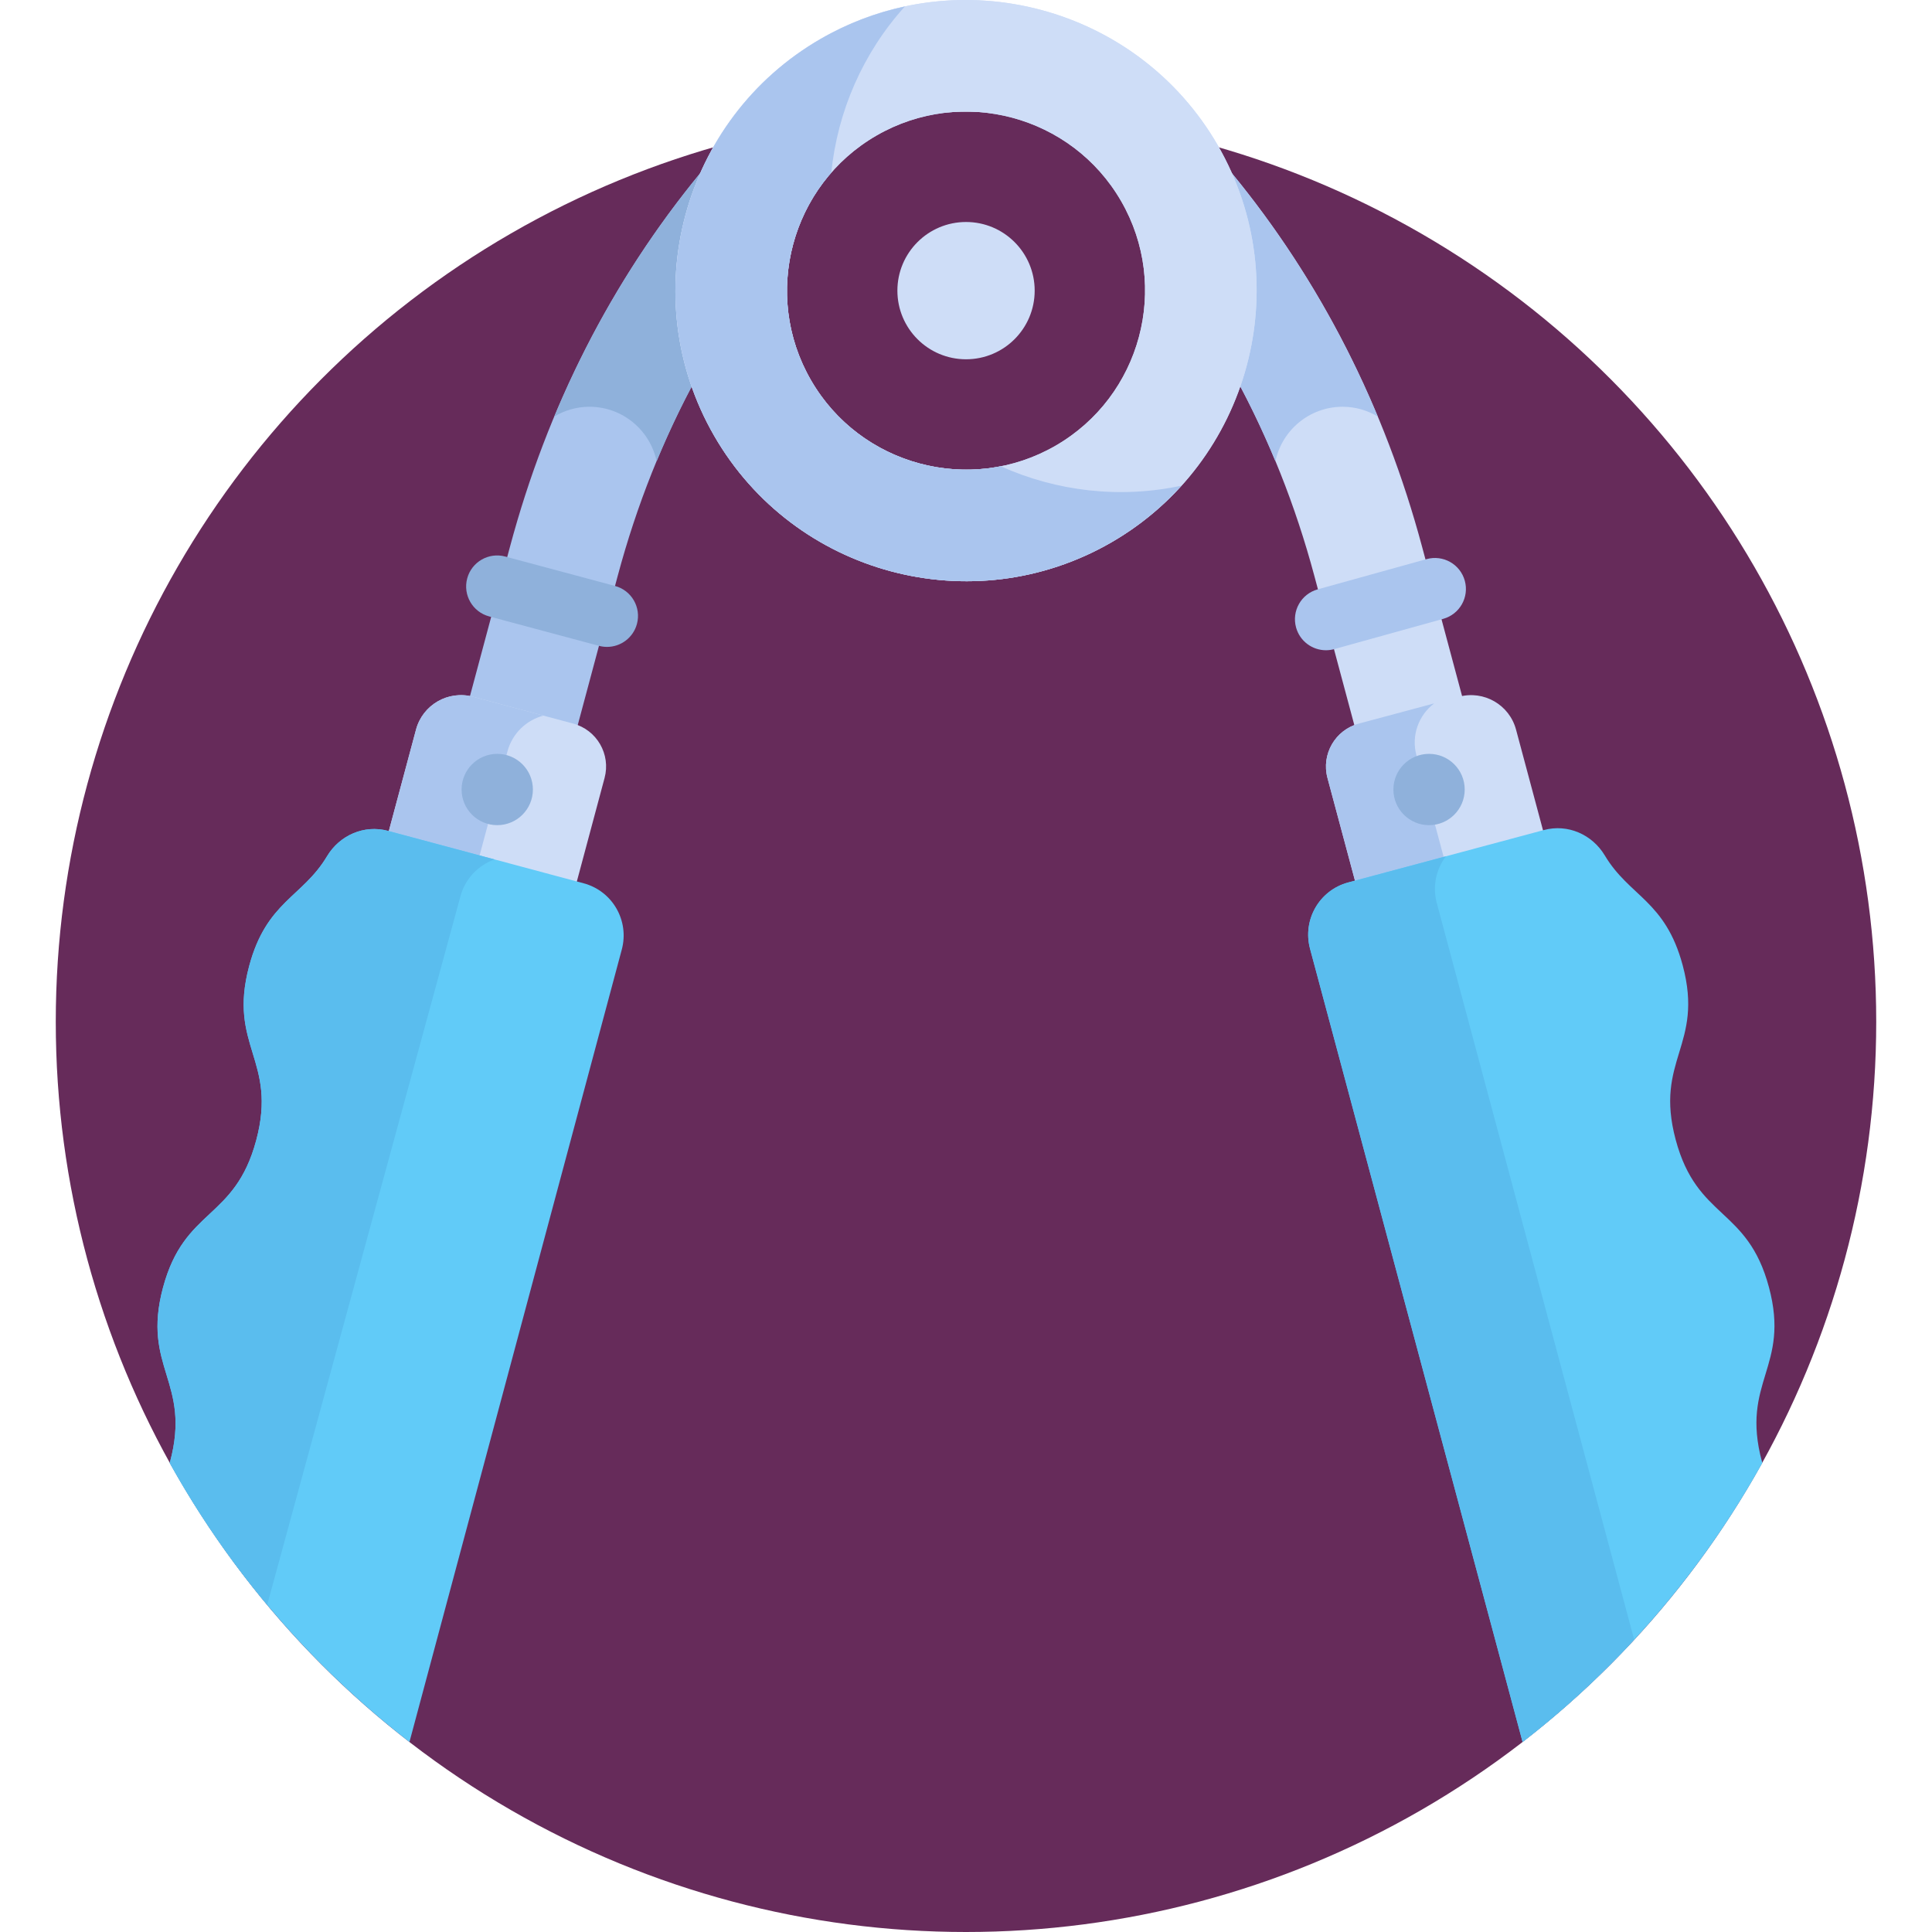 <?xml version="1.0" encoding="iso-8859-1"?>
<!-- Generator: Adobe Illustrator 19.0.0, SVG Export Plug-In . SVG Version: 6.00 Build 0)  -->
<svg version="1.1" id="Capa_1" xmlns="http://www.w3.org/2000/svg" xmlns:xlink="http://www.w3.org/1999/xlink" x="0px" y="0px"
	 viewBox="0 0 511.995 511.995" style="enable-background:new 0 0 511.995 511.995;" xml:space="preserve">
<circle style="fill:#662B5A;" cx="255.997" cy="270.778" r="241.217"/>
<path style="fill:#AAC5EE;" d="M181.162,77.017c0-13.536,3.521-26.26,9.678-37.326c-1.748,1.989-3.506,4.041-5.246,6.16
	c-23.544,28.658-40.52,61.994-50.457,99.081l-13.055,48.725c-2.114,7.889,2.568,15.998,10.457,18.113
	c1.283,0.343,2.57,0.507,3.837,0.507c6.529,0,12.505-4.357,14.275-10.964l13.055-48.725c5.008-18.691,12.015-36.29,20.938-52.653
	C182.382,92.694,181.162,84.995,181.162,77.017z"/>
<path style="fill:#CEDDF7;" d="M151.893,191.752l-26.552-7.114c-6.576-1.762-13.334,2.14-15.096,8.716l-7.374,27.521l49.829,13.351
	l7.517-28.056C161.9,199.891,158.174,193.436,151.893,191.752z"/>
<path style="fill:#AAC5EE;" d="M134.484,199.122c1.289-4.81,5.042-8.293,9.534-9.479l-18.677-5.004
	c-6.576-1.762-13.334,2.141-15.096,8.716l-7.374,27.521l24.057,6.446L134.484,199.122z"/>
<path style="fill:#8FB1DB;" d="M160.864,171.434c-0.704,0-1.42-0.091-2.132-0.282l-29.113-7.801
	c-4.383-1.175-6.983-5.679-5.809-10.062c1.175-4.383,5.681-6.983,10.063-5.809l29.113,7.801c4.383,1.175,6.983,5.679,5.809,10.062
	C167.811,169.013,164.491,171.434,160.864,171.434z"/>
<g>
	<path style="fill:#CEDDF7;" d="M389.928,193.659l-13.056-48.725c-9.936-37.086-26.913-70.422-50.458-99.083
		c-1.742-2.12-3.5-4.172-5.246-6.159c6.157,11.066,9.679,23.791,9.679,37.327c0,7.978-1.22,15.676-3.481,22.919
		c8.922,16.362,15.929,33.961,20.938,52.653l13.056,48.725c1.77,6.608,7.745,10.964,14.275,10.964c1.268,0,2.556-0.164,3.837-0.507
		C387.361,209.657,392.042,201.547,389.928,193.659z"/>
	<path style="fill:#CEDDF7;" d="M360.115,191.752l26.552-7.114c6.576-1.762,13.334,2.14,15.096,8.716l7.374,27.521l-49.829,13.351
		l-7.517-28.056C350.108,199.891,353.835,193.436,360.115,191.752z"/>
</g>
<g>
	<path style="fill:#AAC5EE;" d="M375.358,200.143c-1.41-5.262,0.619-10.631,4.704-13.735l-19.948,5.345
		c-6.28,1.683-10.007,8.138-8.324,14.417l7.517,28.056l23.496-6.295L375.358,200.143z"/>
	<path style="fill:#AAC5EE;" d="M351.382,172.32c-3.599,0-6.901-2.382-7.911-6.019c-1.214-4.372,1.346-8.9,5.718-10.115
		l28.875-8.018c4.372-1.212,8.901,1.345,10.115,5.718c1.214,4.372-1.346,8.9-5.718,10.115l-28.875,8.018
		C352.85,172.223,352.11,172.32,351.382,172.32z"/>
</g>
<circle style="fill:#CEDDF7;" cx="256.007" cy="77.022" r="18.191"/>
<path style="fill:#AAC5EE;" d="M337.999,122.252c1.722-8.254,9.036-14.457,17.803-14.457c3.411,0,6.591,0.956,9.318,2.589
	c-9.781-23.471-22.726-45.082-38.707-64.535c-1.742-2.12-3.5-4.172-5.246-6.159c6.157,11.065,9.679,23.791,9.679,37.327
	c0,7.978-1.22,15.676-3.481,22.919C331.291,107.135,334.823,114.587,337.999,122.252z"/>
<path style="fill:#8FB1DB;" d="M190.841,39.692c-1.748,1.989-3.506,4.041-5.246,6.16c-15.979,19.451-28.924,41.062-38.706,64.533
	c2.728-1.633,5.907-2.589,9.318-2.589c8.766,0,16.08,6.203,17.803,14.457c3.177-7.665,6.709-15.117,10.634-22.317
	c-2.261-7.243-3.481-14.94-3.481-22.919C181.162,63.482,184.683,50.757,190.841,39.692z"/>
<path style="fill:#61CBF8;" d="M154.683,234.085l-51.903-13.907c-6.275-1.681-12.78,1.16-16.122,6.748
	c-6.511,10.889-16.028,11.916-20.628,29.081c-5.709,21.309,7.578,24.869,1.869,46.176c-5.709,21.308-18.998,17.748-24.707,39.055
	c-5.709,21.309,7.578,24.87,1.868,46.178c-0.026,0.099-0.056,0.188-0.082,0.285c15.975,28.772,37.659,53.93,63.528,73.949
	l56.276-210.024C166.831,243.981,162.31,236.128,154.683,234.085z"/>
<path style="fill:#5ABDEE;" d="M44.979,387.7c7.424,13.37,16.094,25.948,25.831,37.604l51.216-187.811
	c1.284-4.708,4.769-8.22,9.037-9.738l-28.282-7.578c-6.275-1.681-12.78,1.16-16.122,6.748
	c-6.511,10.889-16.028,11.916-20.628,29.081c-5.709,21.309,7.578,24.869,1.869,46.176c-5.709,21.308-18.998,17.748-24.707,39.055
	c-5.709,21.309,7.578,24.87,1.868,46.178C45.035,387.514,45.006,387.603,44.979,387.7z"/>
<path style="fill:#61CBF8;" d="M468.786,341.125c-5.714-21.326-19.002-17.766-24.716-39.09c-5.714-21.326,7.573-24.886,1.859-46.211
	c-4.603-17.178-14.12-18.209-20.636-29.107c-3.343-5.593-9.849-8.438-16.124-6.756l-51.903,13.907
	c-7.625,2.043-12.146,9.901-10.096,17.553l56.33,210.225c25.869-20.022,47.552-45.182,63.527-73.956
	c-0.033-0.119-0.068-0.229-0.101-0.35C461.212,366.012,474.5,362.452,468.786,341.125z"/>
<path style="fill:#5ABDEE;" d="M380.756,239.29c-1.192-4.449-0.151-8.96,2.42-12.366l-25.91,6.942
	c-7.625,2.043-12.146,9.901-10.096,17.553l56.33,210.225c10.6-8.203,20.483-17.284,29.573-27.108L380.756,239.29z"/>
<g>
	<circle style="fill:#8FB1DB;" cx="378.711" cy="209.226" r="9.448"/>
	<circle style="fill:#8FB1DB;" cx="131.774" cy="209.226" r="9.448"/>
</g>
<path id="SVGCleanerId_0" style="fill:#CEDDF7;" d="M294.521,143.73c-36.785,21.239-83.991,8.589-105.229-28.196
	s-8.589-83.99,28.196-105.229c36.786-21.238,83.991-8.589,105.229,28.196C343.954,75.286,331.306,122.492,294.521,143.73z
	 M232.277,35.92c-22.662,13.083-30.453,42.164-17.37,64.826c13.083,22.662,42.164,30.453,64.826,17.37s30.454-42.164,17.37-64.826
	C284.018,30.628,254.937,22.837,232.277,35.92z"/>
<g>
	<path id="SVGCleanerId_0_1_" style="fill:#CEDDF7;" d="M294.521,143.73c-36.785,21.239-83.991,8.589-105.229-28.196
		s-8.589-83.99,28.196-105.229c36.786-21.238,83.991-8.589,105.229,28.196C343.954,75.286,331.306,122.492,294.521,143.73z
		 M232.277,35.92c-22.662,13.083-30.453,42.164-17.37,64.826c13.083,22.662,42.164,30.453,64.826,17.37s30.454-42.164,17.37-64.826
		C284.018,30.628,254.937,22.837,232.277,35.92z"/>
</g>
<path style="fill:#AAC5EE;" d="M265.206,123.561c-19.368,3.811-39.893-4.792-50.299-22.817s-7.594-40.101,5.39-54.969
	c1.635-16.201,8.356-31.731,19.499-44.059c-7.65,1.641-15.175,4.47-22.308,8.587c-36.786,21.239-49.434,68.444-28.196,105.229
	s68.443,49.434,105.229,28.196c7.132-4.118,13.344-9.22,18.591-15.025C296.864,132.19,280.054,130.246,265.206,123.561z"/>
<g>
</g>
<g>
</g>
<g>
</g>
<g>
</g>
<g>
</g>
<g>
</g>
<g>
</g>
<g>
</g>
<g>
</g>
<g>
</g>
<g>
</g>
<g>
</g>
<g>
</g>
<g>
</g>
<g>
</g>
</svg>
